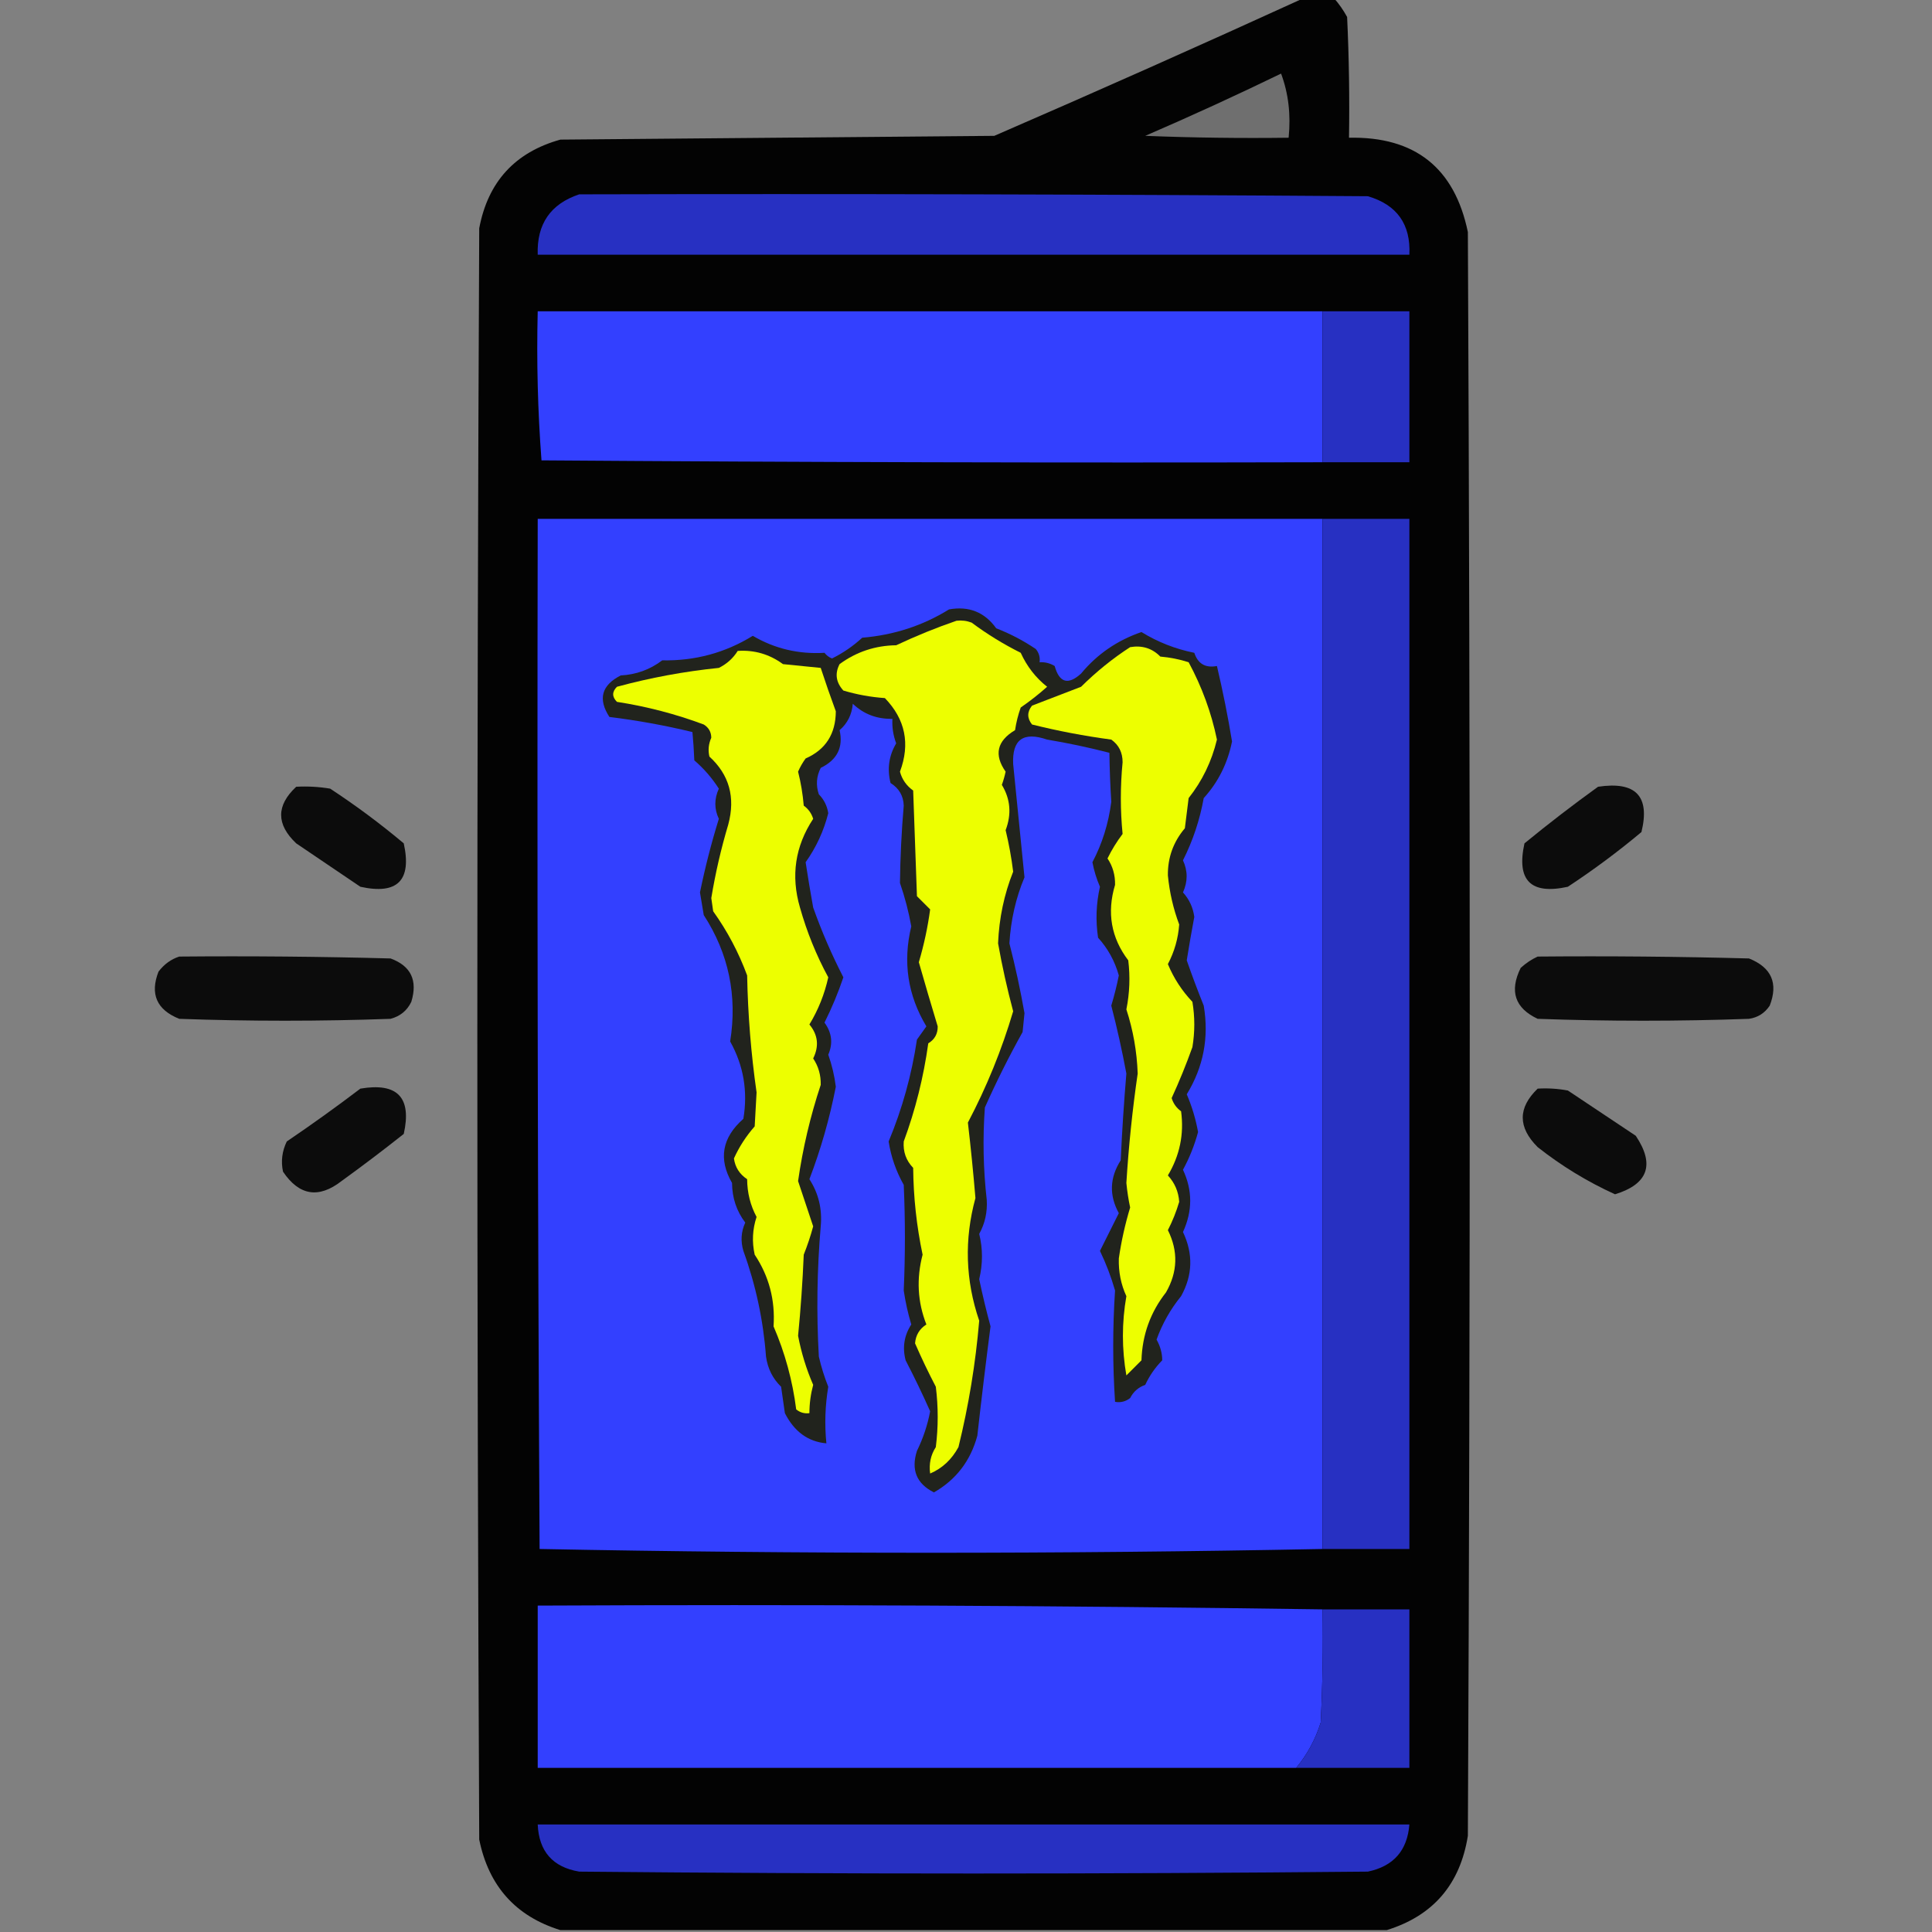 <?xml version="1.0" encoding="UTF-8"?>
<!DOCTYPE svg PUBLIC "-//W3C//DTD SVG 1.1//EN" "http://www.w3.org/Graphics/SVG/1.1/DTD/svg11.dtd">
<svg xmlns="http://www.w3.org/2000/svg" version="1.1" width="512px" height="512px" style="shape-rendering:geometricPrecision; text-rendering:geometricPrecision; image-rendering:optimizeQuality; fill-rule:evenodd; clip-rule:evenodd" xmlns:xlink="http://www.w3.org/1999/xlink">
<rect width="100%" height="100%" fill="#808080" stroke="none"/>
<g><path style="opacity:0.98" fill="#000000" d="M 345.5,-0.5 C 348.167,-0.5 350.833,-0.5 353.5,-0.5C 354.836,1.01 356.003,2.677 357,4.5C 357.5,15.162 357.667,25.828 357.5,36.5C 374.977,36.144 385.477,44.478 389,61.5C 389.667,203.167 389.667,344.833 389,486.5C 386.954,499.371 379.787,507.704 367.5,511.5C 294.5,511.5 221.5,511.5 148.5,511.5C 136.676,507.835 129.509,499.835 127,487.5C 126.333,345.167 126.333,202.833 127,60.5C 129.312,48.19 136.478,40.356 148.5,37C 186.833,36.667 225.167,36.333 263.5,36C 291.041,24.058 318.375,11.891 345.5,-0.5 Z"/></g>
<g><path style="opacity:1" fill="#6f6f6f" d="M 339.5,19.5 C 341.45,24.735 342.117,30.402 341.5,36.5C 328.829,36.667 316.162,36.5 303.5,36C 315.71,30.725 327.71,25.225 339.5,19.5 Z"/></g>
<g><path style="opacity:1" fill="#2730c2" d="M 153.5,51.5 C 223.167,51.333 292.834,51.5 362.5,52C 370.222,54.273 373.888,59.44 373.5,67.5C 296.5,67.5 219.5,67.5 142.5,67.5C 142.221,59.376 145.887,54.043 153.5,51.5 Z"/></g>
<g><path style="opacity:1" fill="#3340ff" d="M 350.5,82.5 C 350.5,95.833 350.5,109.167 350.5,122.5C 281.499,122.667 212.499,122.5 143.5,122C 142.511,108.913 142.177,95.746 142.5,82.5C 211.833,82.5 281.167,82.5 350.5,82.5 Z"/></g>
<g><path style="opacity:1" fill="#2730c2" d="M 350.5,82.5 C 358.167,82.5 365.833,82.5 373.5,82.5C 373.5,95.833 373.5,109.167 373.5,122.5C 365.833,122.5 358.167,122.5 350.5,122.5C 350.5,109.167 350.5,95.833 350.5,82.5 Z"/></g>
<g><path style="opacity:1" fill="#3340ff" d="M 350.5,137.5 C 350.5,228.5 350.5,319.5 350.5,410.5C 281.431,411.833 212.264,411.833 143,410.5C 142.5,319.501 142.333,228.501 142.5,137.5C 211.833,137.5 281.167,137.5 350.5,137.5 Z"/></g>
<g><path style="opacity:1" fill="#2730c2" d="M 350.5,137.5 C 358.167,137.5 365.833,137.5 373.5,137.5C 373.5,228.5 373.5,319.5 373.5,410.5C 365.833,410.5 358.167,410.5 350.5,410.5C 350.5,319.5 350.5,228.5 350.5,137.5 Z"/></g>
<g><path style="opacity:0.909" fill="#000000" d="M 78.5,208.5 C 81.518,208.335 84.518,208.502 87.5,209C 94.282,213.448 100.782,218.281 107,223.5C 109.167,233.333 105.333,237.167 95.5,235C 89.833,231.167 84.167,227.333 78.5,223.5C 73.178,218.464 73.178,213.464 78.5,208.5 Z"/></g>
<g><path style="opacity:0.909" fill="#000000" d="M 423.5,208.5 C 433.497,206.991 437.33,210.991 435,220.5C 428.806,225.687 422.306,230.52 415.5,235C 405.667,237.167 401.833,233.333 404,223.5C 410.4,218.254 416.9,213.254 423.5,208.5 Z"/></g>
<g><path style="opacity:0.905" fill="#000000" d="M 47.5,253.5 C 66.17,253.333 84.836,253.5 103.5,254C 108.906,255.98 110.739,259.814 109,265.5C 107.891,267.815 106.057,269.315 103.5,270C 84.833,270.667 66.167,270.667 47.5,270C 41.532,267.609 39.699,263.442 42,257.5C 43.5,255.531 45.333,254.198 47.5,253.5 Z"/></g>
<g><path style="opacity:0.905" fill="#000000" d="M 407.5,253.5 C 426.17,253.333 444.836,253.5 463.5,254C 469.468,256.391 471.302,260.558 469,266.5C 467.681,268.487 465.848,269.654 463.5,270C 444.833,270.667 426.167,270.667 407.5,270C 401.458,267.163 399.958,262.663 403,256.5C 404.409,255.219 405.909,254.219 407.5,253.5 Z"/></g>
<g><path style="opacity:0.908" fill="#000000" d="M 95.5,288.5 C 105.33,286.829 109.163,290.829 107,300.5C 101.59,304.788 96.09,308.955 90.5,313C 84.448,317.696 79.282,316.863 75,310.5C 74.416,307.743 74.75,305.077 76,302.5C 82.681,297.97 89.181,293.304 95.5,288.5 Z"/></g>
<g><path style="opacity:0.908" fill="#000000" d="M 407.5,288.5 C 410.187,288.336 412.854,288.503 415.5,289C 421.5,293 427.5,297 433.5,301C 438.602,308.63 436.768,313.796 428,316.5C 420.66,313.159 413.827,308.992 407.5,304C 402.227,298.743 402.227,293.577 407.5,288.5 Z"/></g>
<g><path style="opacity:1" fill="#21231d" d="M 251.5,161.5 C 256.769,160.556 260.936,162.222 264,166.5C 267.721,167.943 271.221,169.777 274.5,172C 275.337,173.011 275.67,174.178 275.5,175.5C 276.93,175.421 278.264,175.754 279.5,176.5C 280.734,180.949 283.068,181.616 286.5,178.5C 290.745,173.368 296.078,169.701 302.5,167.5C 306.82,170.158 311.487,171.991 316.5,173C 317.45,175.91 319.45,177.077 322.5,176.5C 324.079,183.205 325.413,189.871 326.5,196.5C 325.326,202.302 322.826,207.302 319,211.5C 317.959,217.29 316.126,222.79 313.5,228C 314.795,230.801 314.795,233.634 313.5,236.5C 315.174,238.349 316.174,240.516 316.5,243C 315.779,246.824 315.113,250.657 314.5,254.5C 315.885,258.483 317.385,262.483 319,266.5C 320.43,274.936 318.93,282.77 314.5,290C 315.877,293.212 316.877,296.546 317.5,300C 316.554,303.51 315.22,306.843 313.5,310C 316.053,315.451 316.053,320.951 313.5,326.5C 316.244,332.275 316.078,337.942 313,343.5C 310.193,346.944 308.027,350.777 306.5,355C 307.504,356.798 308.004,358.632 308,360.5C 306.13,362.405 304.63,364.572 303.5,367C 301.697,367.637 300.364,368.803 299.5,370.5C 298.311,371.429 296.978,371.762 295.5,371.5C 294.852,361.642 294.852,351.808 295.5,342C 294.462,338.387 293.129,334.887 291.5,331.5C 293.151,328.198 294.818,324.864 296.5,321.5C 293.903,316.766 294.07,312.099 297,307.5C 297.352,299.823 297.852,292.156 298.5,284.5C 297.374,278.456 296.041,272.456 294.5,266.5C 295.292,263.874 295.959,261.208 296.5,258.5C 295.425,254.677 293.591,251.344 291,248.5C 290.321,243.971 290.487,239.471 291.5,235C 290.597,232.921 289.931,230.754 289.5,228.5C 292.094,223.598 293.761,218.265 294.5,212.5C 294.232,208.23 294.066,203.896 294,199.5C 288.568,198.095 283.068,196.928 277.5,196C 271.187,193.828 268.187,195.994 268.5,202.5C 269.512,212.466 270.512,222.466 271.5,232.5C 269.207,237.961 267.874,243.794 267.5,250C 269.073,256.123 270.406,262.289 271.5,268.5C 271.333,270.167 271.167,271.833 271,273.5C 267.371,280.011 264.037,286.678 261,293.5C 260.408,301.677 260.575,309.844 261.5,318C 261.693,321.243 261.027,324.243 259.5,327C 260.473,330.926 260.473,334.926 259.5,339C 260.39,343.251 261.39,347.418 262.5,351.5C 261.251,361.156 260.085,370.823 259,380.5C 257.196,387.148 253.363,392.148 247.5,395.5C 242.894,393.192 241.394,389.525 243,384.5C 244.65,381.137 245.817,377.637 246.5,374C 244.483,369.465 242.316,364.965 240,360.5C 239.107,357.084 239.607,353.917 241.5,351C 240.623,348.085 239.957,345.085 239.5,342C 239.914,332.621 239.914,323.288 239.5,314C 237.469,310.407 236.136,306.574 235.5,302.5C 239.113,293.825 241.613,284.825 243,275.5C 243.827,274.338 244.66,273.171 245.5,272C 240.551,263.762 239.218,254.929 241.5,245.5C 240.807,241.618 239.807,237.785 238.5,234C 238.58,227.18 238.913,220.347 239.5,213.5C 239.418,210.907 238.252,208.907 236,207.5C 235.073,203.738 235.573,200.238 237.5,197C 236.713,194.901 236.38,192.734 236.5,190.5C 232.362,190.578 228.862,189.245 226,186.5C 225.76,189.362 224.593,191.695 222.5,193.5C 223.528,198.041 221.862,201.374 217.5,203.5C 216.353,205.765 216.186,208.098 217,210.5C 218.363,211.893 219.196,213.559 219.5,215.5C 218.302,220.227 216.302,224.56 213.5,228.5C 214.107,232.489 214.773,236.489 215.5,240.5C 217.747,246.829 220.413,252.996 223.5,259C 222.117,263.102 220.45,267.102 218.5,271C 220.459,273.686 220.792,276.519 219.5,279.5C 220.477,282.263 221.143,285.096 221.5,288C 219.853,296.431 217.52,304.597 214.5,312.5C 216.927,316.259 217.927,320.425 217.5,325C 216.519,336.49 216.352,347.99 217,359.5C 217.642,362.277 218.476,364.944 219.5,367.5C 218.667,372.489 218.5,377.489 219,382.5C 214.169,382.079 210.502,379.413 208,374.5C 207.667,372.167 207.333,369.833 207,367.5C 204.782,365.355 203.449,362.688 203,359.5C 202.285,349.874 200.285,340.54 197,331.5C 196.231,328.901 196.398,326.401 197.5,324C 195.189,320.939 194.022,317.439 194,313.5C 190.338,307.156 191.338,301.489 197,296.5C 198.22,289.2 197.053,282.367 193.5,276C 195.44,263.864 193.107,252.698 186.5,242.5C 186.167,240.5 185.833,238.5 185.5,236.5C 186.853,229.896 188.52,223.396 190.5,217C 189.262,214.382 189.262,211.715 190.5,209C 188.698,206.183 186.532,203.683 184,201.5C 183.893,198.869 183.727,196.369 183.5,194C 176.235,192.244 168.902,190.911 161.5,190C 158.413,185.256 159.413,181.589 164.5,179C 168.6,178.783 172.267,177.449 175.5,175C 184.19,175.166 192.19,172.999 199.5,168.5C 205.302,171.911 211.636,173.411 218.5,173C 219.025,173.692 219.692,174.192 220.5,174.5C 223.45,173.034 226.117,171.2 228.5,169C 236.886,168.304 244.553,165.804 251.5,161.5 Z"/></g>
<g><path style="opacity:1" fill="#edff00" d="M 195.5,172.5 C 199.911,172.203 203.911,173.369 207.5,176C 210.833,176.333 214.167,176.667 217.5,177C 218.773,180.883 220.106,184.717 221.5,188.5C 221.47,194.504 218.804,198.671 213.5,201C 212.707,202.085 212.04,203.252 211.5,204.5C 212.244,207.443 212.744,210.443 213,213.5C 214.236,214.399 215.07,215.566 215.5,217C 210.715,224.266 209.548,232.099 212,240.5C 213.828,246.982 216.328,253.149 219.5,259C 218.514,263.466 216.848,267.633 214.5,271.5C 216.776,274.234 217.11,277.234 215.5,280.5C 216.892,282.577 217.558,284.911 217.5,287.5C 214.742,295.813 212.742,304.313 211.5,313C 212.833,317 214.167,321 215.5,325C 214.815,327.54 213.981,330.04 213,332.5C 212.703,339.684 212.203,346.85 211.5,354C 212.36,358.508 213.694,362.842 215.5,367C 214.841,369.462 214.507,371.962 214.5,374.5C 213.178,374.67 212.011,374.337 211,373.5C 210.035,365.875 208.035,358.542 205,351.5C 205.468,344.545 203.801,338.212 200,332.5C 199.248,329.106 199.415,325.773 200.5,322.5C 198.859,319.442 198.026,316.108 198,312.5C 195.984,311.161 194.817,309.328 194.5,307C 195.881,303.937 197.714,301.104 200,298.5C 200.167,295.5 200.333,292.5 200.5,289.5C 199.037,279.271 198.204,268.938 198,258.5C 195.75,252.403 192.75,246.737 189,241.5C 188.833,240.333 188.667,239.167 188.5,238C 189.588,231.404 191.088,224.904 193,218.5C 194.931,211.31 193.264,205.31 188,200.5C 187.605,198.821 187.772,197.155 188.5,195.5C 188.471,193.971 187.804,192.804 186.5,192C 179.047,189.22 171.381,187.22 163.5,186C 162.167,184.667 162.167,183.333 163.5,182C 172.325,179.603 181.325,177.936 190.5,177C 192.618,175.951 194.284,174.451 195.5,172.5 Z"/></g>
<g><path style="opacity:1" fill="#edff00" d="M 299.5,171.5 C 302.665,170.964 305.331,171.797 307.5,174C 310.095,174.226 312.595,174.726 315,175.5C 318.531,182.042 321.031,188.875 322.5,196C 321.111,201.782 318.611,206.948 315,211.5C 314.667,214.167 314.333,216.833 314,219.5C 310.943,223.112 309.443,227.279 309.5,232C 309.945,236.524 310.945,240.858 312.5,245C 312.233,248.703 311.233,252.203 309.5,255.5C 311.04,259.213 313.207,262.547 316,265.5C 316.667,269.5 316.667,273.5 316,277.5C 314.362,282.08 312.529,286.58 310.5,291C 310.93,292.434 311.764,293.601 313,294.5C 313.821,300.548 312.654,306.214 309.5,311.5C 311.321,313.475 312.321,315.809 312.5,318.5C 311.733,321.098 310.733,323.598 309.5,326C 312.275,331.58 312.109,337.08 309,342.5C 304.881,347.749 302.714,353.749 302.5,360.5C 301.167,361.833 299.833,363.167 298.5,364.5C 297.278,357.502 297.278,350.502 298.5,343.5C 297.066,340.392 296.4,337.059 296.5,333.5C 297.152,328.976 298.152,324.476 299.5,320C 299.044,317.853 298.711,315.686 298.5,313.5C 299.103,303.768 300.103,294.101 301.5,284.5C 301.292,278.672 300.292,273.006 298.5,267.5C 299.369,263.182 299.536,258.849 299,254.5C 294.46,248.526 293.293,241.859 295.5,234.5C 295.558,231.911 294.892,229.577 293.5,227.5C 294.614,225.215 295.947,223.048 297.5,221C 296.879,214.735 296.879,208.402 297.5,202C 297.498,199.414 296.498,197.414 294.5,196C 287.382,195.05 280.382,193.717 273.5,192C 272.167,190.333 272.167,188.667 273.5,187C 277.833,185.333 282.167,183.667 286.5,182C 290.537,178.001 294.871,174.501 299.5,171.5 Z"/></g>
<g><path style="opacity:1" fill="#edff00" d="M 253.5,164.5 C 254.873,164.343 256.207,164.51 257.5,165C 261.541,168.02 265.874,170.686 270.5,173C 272.153,176.625 274.486,179.625 277.5,182C 275.367,183.916 273.034,185.749 270.5,187.5C 269.811,189.444 269.311,191.444 269,193.5C 264.199,196.363 263.366,200.03 266.5,204.5C 266.244,205.689 265.911,206.856 265.5,208C 267.78,211.759 268.113,215.759 266.5,220C 267.376,223.628 268.043,227.295 268.5,231C 266.105,237.012 264.772,243.346 264.5,250C 265.576,256.045 266.909,262.045 268.5,268C 265.479,278.212 261.479,288.045 256.5,297.5C 257.277,304.153 257.943,310.82 258.5,317.5C 255.507,328.472 255.841,339.306 259.5,350C 258.538,361.343 256.704,372.51 254,383.5C 252.221,386.785 249.721,389.118 246.5,390.5C 246.148,387.927 246.648,385.594 248,383.5C 248.667,378.167 248.667,372.833 248,367.5C 246.008,363.684 244.174,359.851 242.5,356C 242.672,353.83 243.672,352.163 245.5,351C 243.164,345.041 242.83,338.875 244.5,332.5C 242.907,324.939 242.074,317.272 242,309.5C 240.128,307.562 239.295,305.229 239.5,302.5C 242.591,294.137 244.757,285.471 246,276.5C 247.698,275.471 248.532,273.971 248.5,272C 246.773,266.304 245.107,260.637 243.5,255C 244.862,250.389 245.862,245.723 246.5,241C 245.333,239.833 244.167,238.667 243,237.5C 242.667,228.167 242.333,218.833 242,209.5C 240.214,208.223 239.048,206.556 238.5,204.5C 241.255,197.117 239.922,190.617 234.5,185C 230.75,184.74 227.084,184.073 223.5,183C 221.536,180.833 221.202,178.499 222.5,176C 226.941,172.742 231.941,171.075 237.5,171C 242.819,168.497 248.152,166.331 253.5,164.5 Z"/></g>
<g><path style="opacity:1" fill="#3340ff" d="M 350.5,426.5 C 350.666,436.506 350.5,446.506 350,456.5C 348.598,460.975 346.431,464.975 343.5,468.5C 276.5,468.5 209.5,468.5 142.5,468.5C 142.5,454.167 142.5,439.833 142.5,425.5C 212.002,425.167 281.335,425.501 350.5,426.5 Z"/></g>
<g><path style="opacity:1" fill="#2730c2" d="M 350.5,426.5 C 358.167,426.5 365.833,426.5 373.5,426.5C 373.5,440.5 373.5,454.5 373.5,468.5C 363.5,468.5 353.5,468.5 343.5,468.5C 346.431,464.975 348.598,460.975 350,456.5C 350.5,446.506 350.666,436.506 350.5,426.5 Z"/></g>
<g><path style="opacity:1" fill="#2730c2" d="M 142.5,483.5 C 219.5,483.5 296.5,483.5 373.5,483.5C 372.96,490.411 369.293,494.578 362.5,496C 292.833,496.667 223.167,496.667 153.5,496C 146.486,494.817 142.819,490.651 142.5,483.5 Z"/></g>
</svg>
